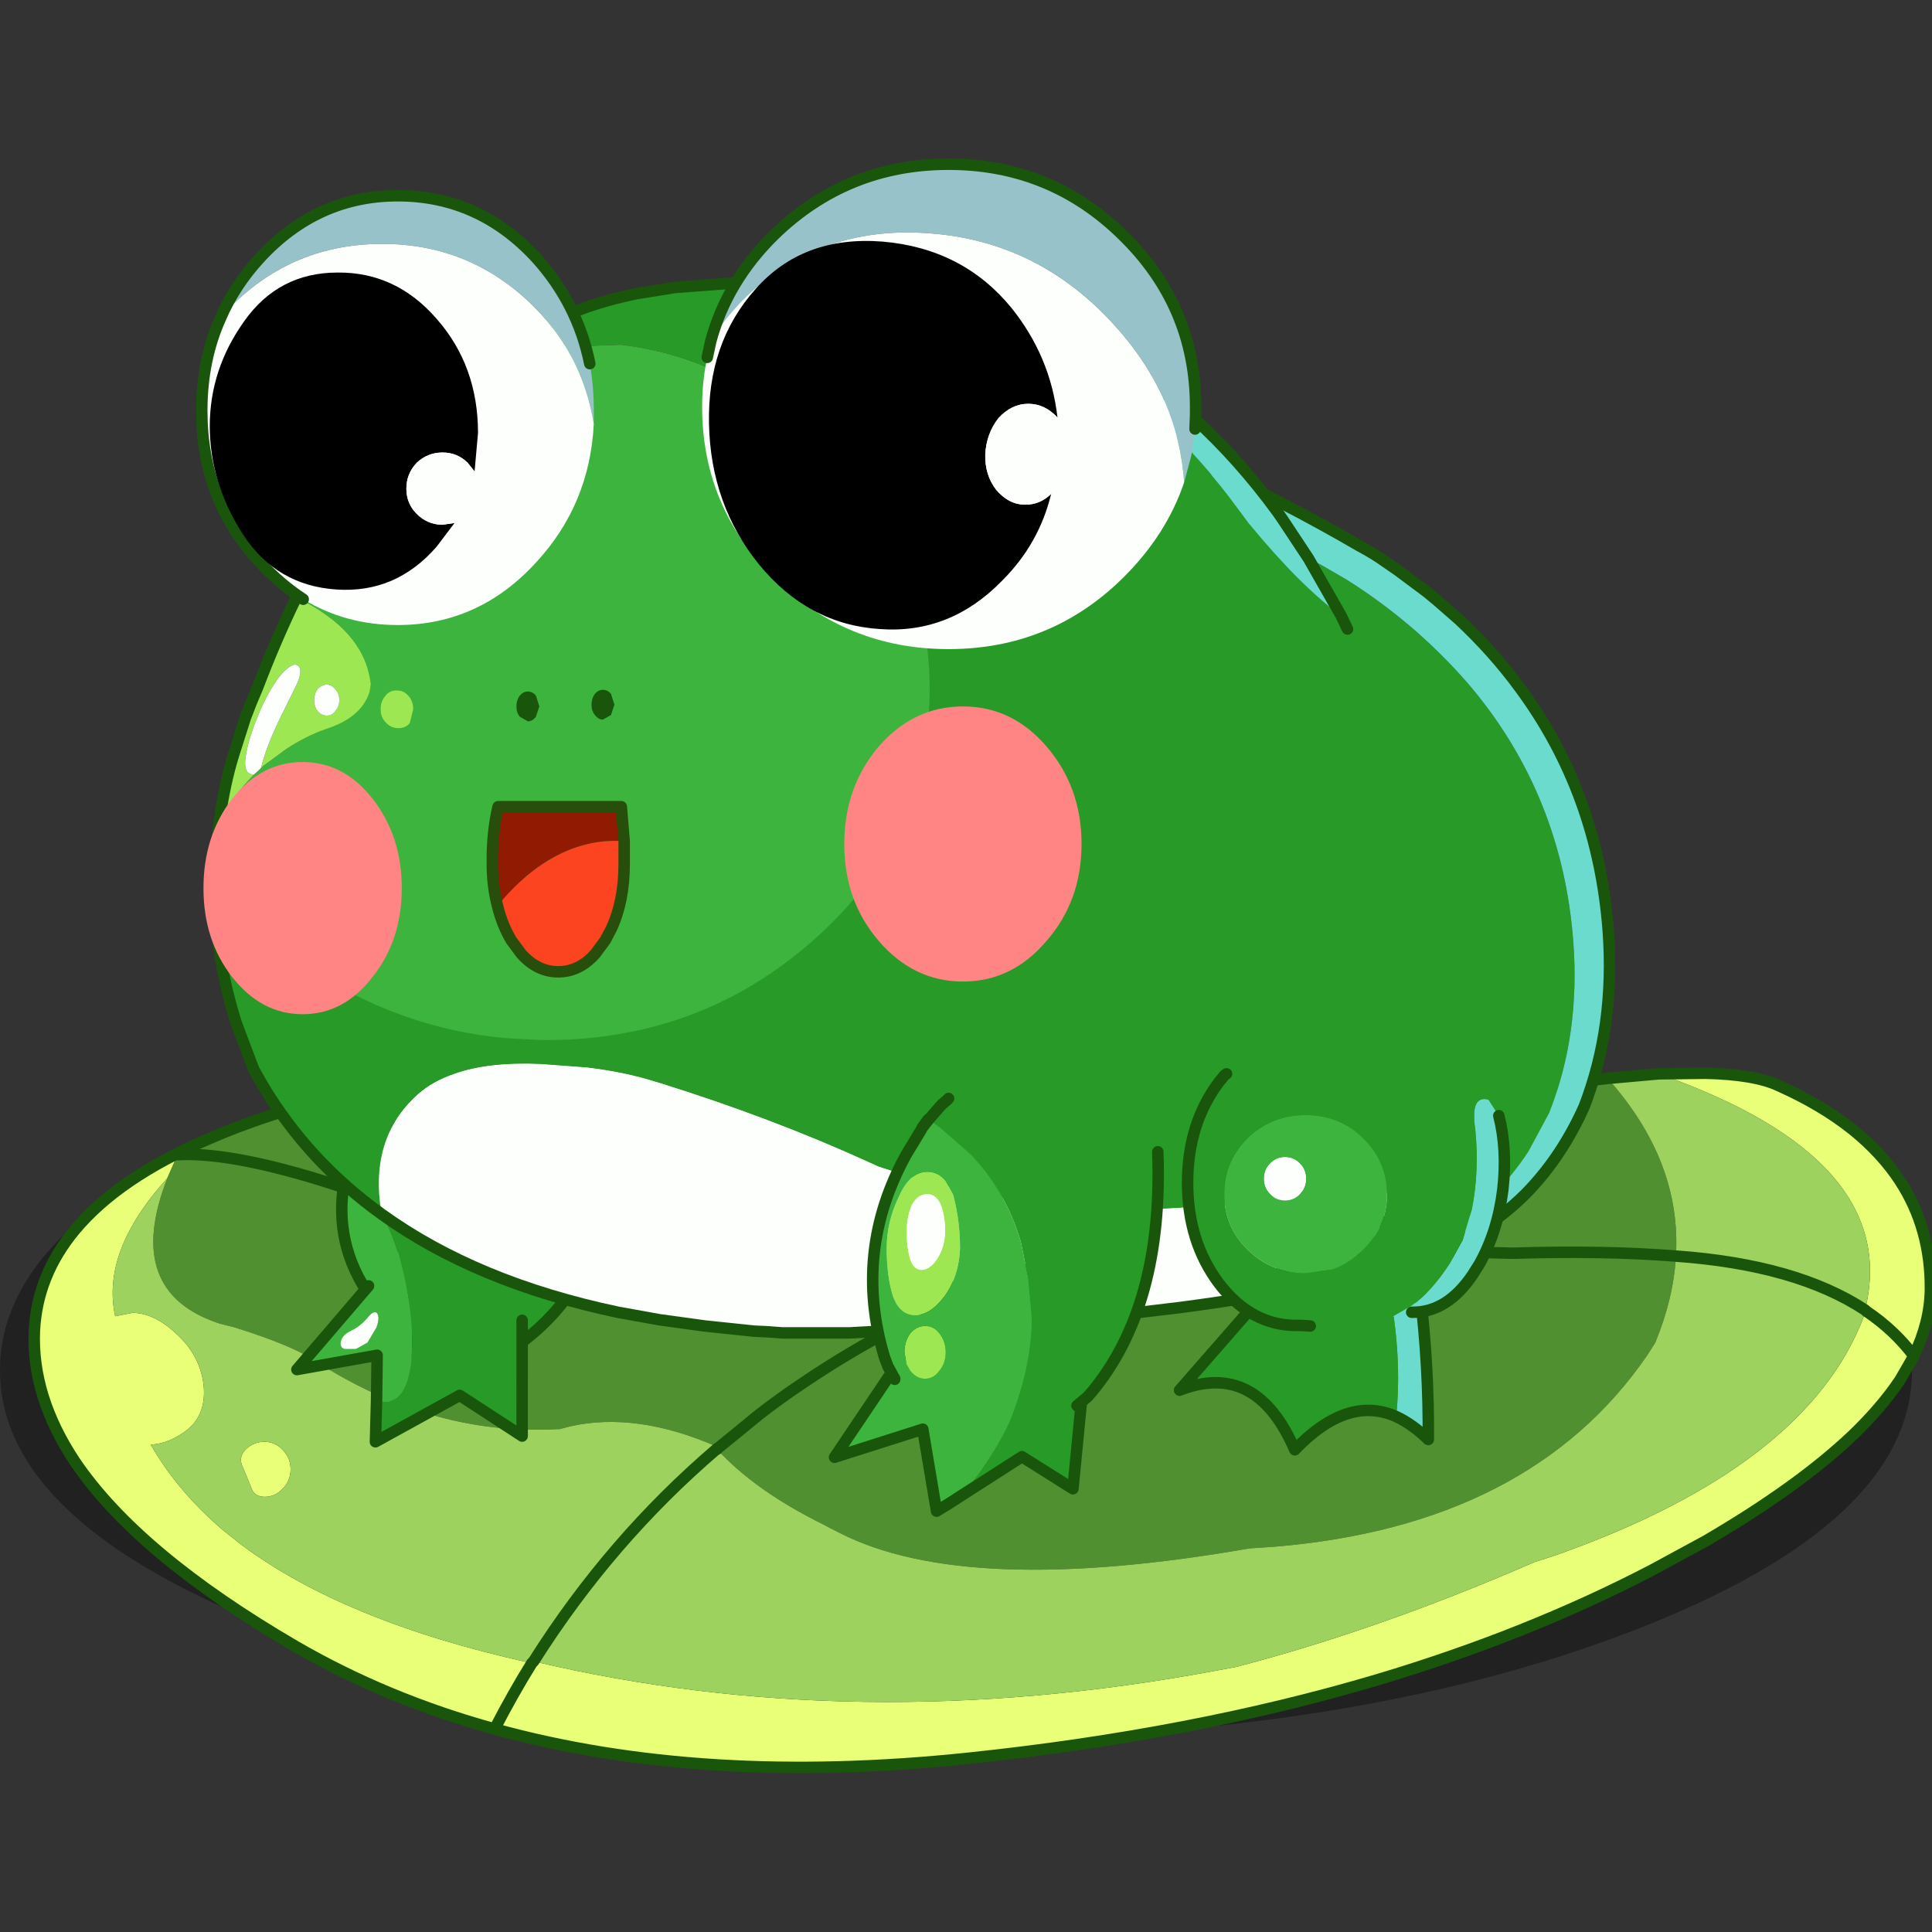 <svg xmlns:ffdec="https://www.free-decompiler.com/flash" xmlns:xlink="http://www.w3.org/1999/xlink" ffdec:objectType="frame" height="90" width="90" xmlns="http://www.w3.org/2000/svg"><rect width="100%" height="100%" fill="#333333" stroke="none"/><use ffdec:characterId="18" height="90" width="90.25" xlink:href="#a"/><defs><g id="a"><use ffdec:characterId="15" height="140.85" transform="matrix(.534 0 0 .534 0 7.383)" width="168.9" xlink:href="#b"/><use ffdec:characterId="17" height="26.05" transform="scale(2.609 3.455)" width="34.5" xlink:href="#c"/></g><g id="b" transform="translate(0 .5)"><use ffdec:characterId="2" height="67.3" transform="translate(0 73.05)" width="168.9" xlink:href="#d"/><use ffdec:characterId="4" height="35.2" transform="translate(25.4 76.75)" width="28.05" xlink:href="#e"/><use ffdec:characterId="6" height="82.65" transform="translate(25.25 19.05)" width="115.65" xlink:href="#f"/><use ffdec:characterId="10" height="102.95" transform="translate(17.1 -.5)" width="104" xlink:href="#g"/><use ffdec:characterId="12" height="42.2" transform="translate(72.3 75.8)" width="29.25" xlink:href="#h"/><use ffdec:characterId="14" height="41.4" transform="translate(102.4 71.25)" width="29.35" xlink:href="#i"/></g><g id="j"><path d="M83.4 0q34.6 0 59 9.45 24.4 9.4 24.4 22.7 0 13.35-24.4 22.75t-59 9.4q-34.6 0-59-9.4T0 32.15q0-13.3 24.4-22.7Q48.8 0 83.4 0" fill-opacity=".349" fill-rule="evenodd"/><path d="m144.7 6.3 4.1-.05q4.3.1 6.4 1.1 3.7 1.65 6.4 3.8 2.55 2.05 4.15 4.5 2.7 4.15 2.65 9.5-.05 2.85-1.45 5.75l-.1.2-1.1 1.9q-1.6 2.4-4.15 4.85-4.75 4.5-12.8 9.2l-4.7 2.55q-10.85 5.65-23.9 9.55-16.15 4.8-35.65 6.85-23.3 2.45-41.4-2.55-9.45-2.6-17.45-7.25-13.7-8-19.15-16.05Q2.75 34.45 3 28.7q.25-4.85 3.55-8.8 3.8-4.55 11.6-7.9-.9.75-2.65 1.35l-.9 2.05q-5.8 6.4-4.55 12.05l1.5-.3q1.9 0 3.85 1.85 2 1.8 2.35 4.35.3 2.55-1.35 3.95-1.55 1.25-3.25 1.35 2.35 4.1 6.35 7.5l1.45 1.15q8.95 6.75 25.15 10.35l.3.05.15-.15q28.1 6.65 59.35.85l1.9-.35q12.5-3.25 26.05-9.15l1.85-.6q21.95-7.75 26.9-20.85l.2-.45-.1-.1q3.25-13.15-18-20.6m22.25 24.6q-1.7-2.25-4.15-3.9 2.45 1.65 4.15 3.9M43.15 63.45q1.6-3.1 3.25-5.75-1.65 2.65-3.25 5.75M25.35 40.8q0 1-.7 1.7-.65.7-1.55.7-.95 0-1.2-.85l-.7-1.7q-.45-.85.2-1.55.7-.7 1.65-.7t1.6.7q.7.7.7 1.7" fill="#e9ff78" fill-rule="evenodd"/><path d="M18.15 12q4.9-2.15 11.45-3.8l1.65-.4 8.65-1.15 9.3-.8q8.45-.55 17.75-.5l12.9.4 8.6.5 1.25.05 13.75.9q23.1 1.2 33.8-.15l3-.35q6.45 7.25 5.95 15.5-.2 3.65-1.8 7.55l-.7 1.1q-10.2 14.85-32.5 16.7l-2.2.15Q84.3 52 73.25 46.35l-.8-.4-.55-.3q-6-2.95-9.35-6.6l.15-.15 3.55-2.9q1.8-1.4 3.75-2.7 4.05-2.75 8.5-5.05l.3-.15 4.05-2 1.25-.4 4.35-1.1q15.45-3.45 43.55-2.65 7.9-.25 14.2.25-6.3-.5-14.2-.25-28.1-.8-43.55 2.65l-4.35 1.1-1.25.4-4.05 2-.3.15q-4.45 2.3-8.5 5.05-1.95 1.3-3.75 2.7l-3.55 2.9-.1-.05q-7.05-3.1-12.85-1.8l-.95.25h-.25q-11.2.6-21.65-6.35l-.7-.35q-2.1-1.05-5.8-2.2l-1.2-.3q-8.5-2.75-4.6-12.7l.9-2.05q1.75-.6 2.65-1.35m61.7-6.25Q76.6 17.25 78.8 28.1q-2.2-10.85 1.05-22.35m-1.35 22.5-11.55-.55Q56.7 26.5 46.5 22.8q-22.15-9.9-31-9.45 8.85-.45 31 9.45 10.2 3.7 20.45 4.9l11.55.55" fill="#519031" fill-rule="evenodd"/><path d="m140.25 6.7 4.45-.4q21.25 7.45 18 20.6-6-3.95-16.5-4.7 10.5.75 16.5 4.7l-.1.55q-4.95 13.1-26.9 20.85l-1.85.6q-13.55 5.9-26.05 9.15l-1.9.35q-31.25 5.8-59.35-.85 6.7-10.6 16-18.55-9.3 7.95-16 18.55l-.45.1q-16.2-3.6-25.15-10.35l-1.45-1.15q-4-3.4-6.35-7.5 1.7-.1 3.25-1.35 1.65-1.4 1.35-3.95Q17.4 30.8 15.4 29q-1.95-1.85-3.85-1.85l-1.5.3Q8.8 21.8 14.6 15.4q-3.9 9.95 4.6 12.7l1.2.3q3.7 1.15 5.8 2.2l.7.35q10.45 6.95 21.65 6.35h.25l.95-.25q5.8-1.3 12.85 1.8l-.05.15v.05q3.35 3.65 9.35 6.6l.55.3.8.4Q84.3 52 109 47.7l2.2-.15q22.3-1.85 32.5-16.7l.7-1.1q1.6-3.9 1.8-7.55.5-8.25-5.95-15.5M25.35 40.8q0-1-.7-1.7-.65-.7-1.6-.7-.95 0-1.65.7-.65.7-.2 1.55l.7 1.7q.25.85 1.2.85.9 0 1.55-.7.7-.7.7-1.7" fill="#9cd25d" fill-rule="evenodd"/><path d="m144.7 6.3 4.1-.05q4.3.1 6.4 1.1 3.7 1.65 6.4 3.8 2.55 2.05 4.15 4.5 2.7 4.15 2.65 9.5-.05 2.85-1.45 5.75l-.1.2-1.1 1.9q-1.6 2.4-4.15 4.85-4.75 4.5-12.8 9.2l-4.7 2.55q-10.85 5.65-23.9 9.55-16.15 4.8-35.65 6.85-23.3 2.45-41.4-2.55-9.45-2.6-17.45-7.25-13.7-8-19.15-16.05Q2.75 34.45 3 28.7q.25-4.85 3.55-8.8 3.8-4.55 11.6-7.9 4.9-2.15 11.45-3.8l1.65-.4 8.65-1.15 9.3-.8q8.45-.55 17.75-.5l12.9.4 8.6.5 1.25.05 13.75.9q23.1 1.2 33.8-.15l3-.35 4.45-.4m18 20.6.1.1q2.45 1.65 4.15 3.9m-4.25-4q-6-3.95-16.5-4.7-6.3-.5-14.2-.25-28.1-.8-43.55 2.65l-4.35 1.1-1.25.4-4.05 2-.3.15q-4.45 2.3-8.5 5.05-1.95 1.3-3.75 2.7l-3.55 2.9-.15.1q-9.3 7.95-16 18.55l-.15.15q-1.65 2.65-3.25 5.75m19.4-24.4V39M15.5 13.35q8.85-.45 31 9.45 10.2 3.7 20.45 4.9l11.55.55m.3-.15q-2.2-10.85 1.05-22.35" fill="none" stroke="#19560c" stroke-linecap="round" stroke-linejoin="round"/></g><g id="k"><path d="M4.45 10.05q5.15 5.5 5.7 15.45-2.3-1.45-4.1-4.5l-.4-.65q-2.7-4.7-1.2-10.3" fill="#3db43d" fill-rule="evenodd" transform="translate(.5 .5)"/><path d="m4.45 10.05.05-.15.05-.3.5-1.45 1.1-1.95q1.45-2.1 4.1-3.85l2.2-1.4-2.2 1.4Q7.6 4.1 6.15 6.2l-1.1 1.95q.35-.95.85-1.95l.2-.35.15-.35q2-2.1 4-3.35l2.2-1.2Q15.2-.25 18 .05l1.55.3Q25.7 1.5 26.8 7l.25 2.5-.05 1.4-.2 2.35q-1 7.45-6.9 12.05l-.25.1q-5.45 2.6-9.5.1-.55-9.95-5.7-15.45" fill="#289a28" fill-rule="evenodd" transform="translate(.5 .5)"/><path d="m5.05 8.15-.5 1.45-.05.3-.05.15q-1.5 5.6 1.2 10.3l.4.65q1.8 3.05 4.1 4.5 4.05 2.5 9.5-.1l.25-.1q5.9-4.6 6.9-12.05l.2-2.35.05-1.4L26.8 7Q25.7 1.5 19.55.35L18 .05q-2.8-.3-5.55.9l-2.2 1.4Q7.6 4.1 6.15 6.2l-1.1 1.95z" fill="none" stroke="#19560c" stroke-linecap="round" stroke-linejoin="round" transform="translate(.5 .5)"/><path d="M6.25 20.6q-.2-.35.45-1.15.6-.8 2.15-1.8 1.45 5.3 1.15 9.15v.35q-.5 4.25-3.05 3.4l.05-3.9-7 1.25 6.25-7.3m-.1 4.95.8-1.35q.3-.9.05-1.2-.25-.35-.85.4-.65.75-1.4 1.1-.75.35-.9.9-.15.55.3.7h1l1-.55" fill="#3db43d" fill-rule="evenodd" transform="translate(.5 .5)"/><path d="m6.15 25.55-1 .55h-1q-.45-.15-.3-.7.15-.55.9-.9t1.4-1.1q.6-.75.85-.4.25.3-.05 1.2l-.8 1.35" fill="#fcfffb" fill-rule="evenodd" transform="translate(.5 .5)"/><path d="M6.95 30.55q2.55.85 3.05-3.4v-.35q.3-3.85-1.15-9.15l6.05-.2q2.45.7 3.4 1.85.85 1.1 1.15 2.8l.2 1.5v10.1l-5.45-3.55-7.35 4.05.1-3.65" fill="#289a28" fill-rule="evenodd" transform="translate(.5 .5)"/><path d="M6.25 20.6 0 27.9l7-1.25-.05 3.9-.1 3.65 7.35-4.05 5.45 3.55V23.6" fill="none" stroke="#19560c" stroke-linecap="round" stroke-linejoin="round" transform="translate(.5 .5)"/></g><g id="l"><path d="m65.05 1.55 23.3 13.2.05.1.3.15.8.4 2.15 1.25q3.15 1.95 6.25 4.65l.55.5q2.3 2.1 4.2 4.35 7.9 9.5 8.85 22.15.6 8.05-2.1 14.9l-1.8 3.35q-2.75 4.2-6.9 6.9.55-2.35-4-3.2-5.55-.35-11.65.3l-.45.05-4.6.65-.5.05q-13.95 1.4-28.6-3.4l-1.1-.5q-8.25-3.75-18-6.8l-.35-.1q-2.65-.85-6-1.25l-4-.3q-4.6-.2-7.55.85-1.9.65-3.15 1.75-1.4 1.25-2.25 2.8Q0 54.2 0 41.1q0-17.25 14.6-29.45T51.65.05q7.15.2 13.4 1.5" fill="#289a28" fill-rule="evenodd" transform="translate(.5 .5)"/><path d="M100.7 73.45q4.15-2.7 6.9-6.9l1.8-3.35q2.7-6.85 2.1-14.9-.95-12.65-8.85-22.15-1.9-2.25-4.2-4.35l-.55-.5q-3.1-2.7-6.25-4.65L89.5 15.4l-.8-.4-.3-.15-.05-.1-23.3-13.2 3.4.85.4.1q7.1 2.95 13.35 5.95l2.45 1.25q2 .95 3.85 2l1.65.7 2.7 1.35q.85.45 1.7 1l1.6 1.1 2.55 1.9.85.7 1.95 1.7q3.05 2.85 5.35 6 6.8 9.2 7.7 21.2.6 8.3-2.1 15.3-1.9 4.25-4.85 7.35-2.8 2.9-6.55 4.7l-.45.2-.95.35 1.05-1.8" fill="#6adbcd" fill-rule="evenodd" transform="translate(.5 .5)"/><path d="M8.5 64.35q.85-1.55 2.25-2.8 1.25-1.1 3.15-1.75 2.95-1.05 7.55-.85l4 .3q3.35.4 6 1.25l.35.1q9.75 3.05 18 6.8l1.1.5q14.65 4.8 28.6 3.4l.5-.05 4.6-.65.45-.05q6.1-.65 11.65-.3 4.55.85 4 3.2l-1.05 1.8q-8.35 3.1-22.55 4.95l-4.2.5-1.65.2h-.2l-3.1.3-1 .1h-.25l-.25.05h-.25l-.8.05-.45.05-.3.05H64l-.2.05h-.4l-.6.05.35-.05-.3.05.05-.05-1 .05h-1.25l-.95.05-2.85-.05q-8.3-.2-16.25-1.9-13.15-2.8-25.35-9.7-3.5-2.55-6.8-5.6l.05-.05m55.3 17.2h-.9.9m-.8-.05h.05l.35-.1.1-.05h-.1l-.4.15" fill="#fcfffb" fill-rule="evenodd" transform="translate(.5 .5)"/><path d="M65.05 1.55Q58.8.25 51.65.05 29.2-.55 14.6 11.65 0 23.85 0 41.1q0 13.1 8.5 23.25m91.15 10.9.95-.35.45-.2q3.75-1.8 6.55-4.7 2.95-3.1 4.85-7.35 2.7-7 2.1-15.3-.9-12-7.7-21.2-2.3-3.15-5.35-6l-1.95-1.7-.85-.7-2.55-1.9-1.6-1.1q-.85-.55-1.7-1-6.6-3.85-14.1-7.3-2.65-1.4-5.55-2.5L68.85 2.5l-.4-.1-3.4-.85m-5.35 80.1-2.85-.05q-8.3-.2-16.25-1.9-13.15-2.8-25.35-9.7-3.5-2.55-6.8-5.6m56.2 17.1 6.4-.6h.2l1.65-.2 4.2-.5q14.2-1.85 22.55-4.95m-39.95 6.4.95-.05h1.25m1-.05h.9l.4-.05h.45m-1.75.05-3.2.1" fill="none" stroke="#19560c" stroke-linecap="round" stroke-linejoin="round" transform="translate(.5 .5)"/></g><g id="m"><path d="M1.15 63.75 3 65.45q2.7 2.35 5.5 4.2 8.75 5.85 18.25 6.6l2.85.15q13.25.15 23.05-8.1Q63.5 59.2 63.5 45.7q-.05-13.35-11.05-22.75-7.25-6.2-15.9-7.2L27 16.1l-1.2.25q2.85-1.85 5.9-3.15 2.35-1 4.85-1.6l1.3-.3 3.45-.55 9.2-.7h.45l3.3-.05h.55l.3.15q11.45.95 20.6 6.35 7.75 4.55 13.8 12.35l1.2 1.6.7.95q4.4 5.35 8 8l.55 1.15q3.55 7.7 3.55 17.15 0 18.75-14.15 32l-1.2 1.1-.5.05q-13.95 1.4-28.6-3.4l-1.1-.5q-8.25-3.75-18-6.8l-.35-.1q-2.65-.85-6-1.25l-4-.3q-4.6-.2-7.55.85-1.9.65-3.15 1.75-1.75 1.55-2.6 3.5-1.15 2.65-.75 6l.15 1Q9.3 87 5.35 80.4l-.6-1.05-.15-.25-.15-.35L3 74.9q-1.75-5.55-1.85-11.15" fill="#289a28" fill-rule="evenodd" transform="translate(.5 .5)"/><path d="m25.8 16.35 1.2-.25 9.55-.35q8.65 1 15.9 7.2 11 9.4 11.05 22.75 0 13.5-10.85 22.6-9.8 8.25-23.05 8.1l-2.85-.15q-9.5-.75-18.25-6.6-2.8-1.85-5.5-4.2l-1.85-1.7q-.05-1.65.05-3.25l.25-2.65.05-.15.05-.5q1.15-2.05 3-3.95l.6-.55.2-.2L7.4 51q1.6-1.05 3.35-1.7 3.2-1 3.9-3.3l.1-.65-.1-.6q-.6-3.15-3.75-5.4-1.15-.85-2.65-1.55 1.25-2.55 2.6-4.85 2-3.45 4.25-6.4 3.5-4.6 7.55-7.9l3.15-2.3M18.05 46.4q-.4-.5-1.05-.5t-1 .5q-.4.45-.4 1.15t.45 1.15q.45.5 1.1.5.65 0 1-.45l.3-1.2q0-.7-.4-1.15" fill="#3db43d" fill-rule="evenodd" transform="translate(.5 .5)"/><path d="M99.4 39.4q-3.6-2.65-8-8l-.7-.95-1.2-1.6q-6.05-7.8-13.8-12.35-9.15-5.4-20.6-6.35V10l2.35.1.55.05h.3Q80.45 12 93.85 30.35l.45.65 2.25 3.4 2.85 5" fill="#6adbcd" fill-rule="evenodd" transform="translate(.5 .5)"/><path d="M8.25 37.8q1.5.7 2.65 1.55 3.15 2.25 3.75 5.4l.1.6-.1.65q-.7 2.3-3.9 3.3Q9 49.95 7.4 51l-2.05 1.5-.2.2.15-.5q.35-1.35 1.35-3.5l1.65-3.35q.55-1.25.1-1.6-.45-.4-1.55.85-1.05 1.35-1.9 3.4-.85 2.05-1.1 3.55-.25 1.4.4 1.65l.3.05q-1.85 1.9-3 3.95.45-3.15 1.2-5.6l1.05-3.3.5-1.3.55-1.3q1.6-4.2 3.4-7.9m9.8 8.6q.4.45.4 1.15l-.3 1.2q-.35.45-1 .45t-1.1-.5q-.45-.45-.45-1.15t.4-1.15q.35-.5 1-.5t1.05.5m-6.05.35q0-.55-.35-.95-.3-.4-.75-.4t-.8.4q-.3.4-.3.95 0 .55.3.95.35.4.8.4.45 0 .75-.4.35-.4.35-.95" fill="#9de852" fill-rule="evenodd" transform="translate(.5 .5)"/><path d="m15.7 91.6-.15-1q-.4-3.35.75-6 .85-1.95 2.6-3.5 1.25-1.1 3.15-1.75Q25 78.3 29.6 78.5l4 .3q3.35.4 6 1.25l.35.1q9.75 3.05 18 6.8l1.1.5q14.65 4.8 28.6 3.4l.5-.05q-7.05 6.25-14.7 9.2l-1.7.6-1.05.35-.65.15-.7.05-1.5.15-.55.05-.35.05-.75.05h-.5l-9.2.5h-.75l-2.3.1-.95-.05h-.25l-1-.05h-.6l-1.35-.1-1.1-.05-4.3-.45-4-.55-3.6-.65q-12.35-2.6-20.6-8.55M5.15 52.7l-.6.55-.3-.05q-.65-.25-.4-1.65.25-1.5 1.1-3.55.85-2.05 1.9-3.4 1.1-1.25 1.55-.85.45.35-.1 1.6L6.65 48.7q-1 2.15-1.35 3.5l-.15.5M12 46.75q0 .55-.35.95-.3.4-.75.4t-.8-.4q-.3-.4-.3-.95 0-.55.3-.95.35-.4.8-.4.45 0 .75.4.35.4.35.95m54.05 54.7.15-.05-.15.05m-10.3.5h-4.5 4.5" fill="#fcfffb" fill-rule="evenodd" transform="translate(.5 .5)"/><path d="M1.15 63.75q.1 5.6 1.85 11.15l1.45 3.85.15.35.15.25.6 1.05Q9.3 87 15.7 91.6q8.25 5.95 20.6 8.55l3.6.65 4 .55 4.3.45 1.1.05 1.35.1h5.85l9.2-.5h.35l.15-.05m33.75-60.85-.55-1.15-2.85-5L94.3 31l-.45-.65Q80.45 12 58.3 10.15H58l-.55-.05-2.35-.1m-.3 0h-.55l-3.3.05h-.45l-9.2.7-3.45.55-1.3.3q-2.5.6-4.85 1.6-3.05 1.3-5.9 3.15l-3.15 2.3q-4.05 3.3-7.55 7.9-2.25 2.95-4.25 6.4-1.35 2.3-2.6 4.85-1.8 3.7-3.4 7.9L4.3 47l-.5 1.3-1.05 3.3q-.75 2.45-1.2 5.6l-.05.5-.05.15-.25 2.65q-.1 1.6-.05 3.25m65.05 37.7.75-.05.35-.05m-.35.05 6.4-.4" fill="none" stroke="#19560c" stroke-linecap="round" stroke-linejoin="round" transform="translate(.5 .5)"/><path d="M59.05 50.8q3.05-3.5 7.35-3.5t7.3 3.5q3.05 3.55 3.05 8.5t-3.05 8.45q-3 3.55-7.3 3.55t-7.35-3.55q-3-3.5-3-8.45 0-4.95 3-8.5M14.9 55.35q2.55 3.25 2.55 7.8T14.9 70.9q-2.5 3.25-6.1 3.25-3.6 0-6.15-3.25-2.5-3.2-2.5-7.75t2.5-7.8q2.55-3.2 6.15-3.2 3.6 0 6.1 3.2" fill="#ff8484" fill-rule="evenodd" transform="translate(.5 .5)"/><path d="M25.8 64.7q2.5-3.05 5.3-4.45 2.75-1.4 5.75-1.2v2q0 3.2-1.1 5.6l-.55 1.05-.85 1.15q-1.4 1.6-3.25 1.6t-3.25-1.6L27 67.7q-.8-1.35-1.2-3" fill="#fc4420" fill-rule="evenodd" transform="translate(.5 .5)"/><path d="M36.85 59.05q-3-.2-5.75 1.2-2.8 1.4-5.3 4.45-.45-1.7-.45-3.65v-.8q.05-2.3.5-4.2H36.6l.25 3" fill="#911a03" fill-rule="evenodd" transform="translate(.5 .5)"/><path d="m36.85 59.05-.25-3H25.85q-.45 1.9-.5 4.2v.8q0 1.95.45 3.65.4 1.65 1.2 3l.85 1.15q1.4 1.6 3.25 1.6t3.25-1.6l.85-1.15.55-1.05q1.1-2.4 1.1-5.6v-2z" fill="none" stroke="#284e0b" stroke-linecap="round" stroke-linejoin="round" transform="translate(.5 .5)"/><path d="M44.4 15.45q1.4-5.2 5.5-9.25Q56.25 0 65.15 0t15.2 6.2q6.3 6.15 6.35 14.85v.8l-.05 1.25-.3 2.2-.1.4-.55 2.05q-.25-3.65-1.65-6.95-1.65-3.8-4.75-7.1-6.45-6.9-15.55-7.65Q54.6 5.25 48.1 11q-2.25 2-3.7 4.45" fill="#98c2c9" fill-rule="evenodd" transform="translate(.5 .5)"/><path d="M85.7 27.75q-1.55 4.6-5.35 8.35-6.3 6.2-15.2 6.2-8.9 0-15.25-6.2-6.25-6.2-6.25-14.95 0-2.25.45-4.3l.3-1.4Q45.85 13 48.1 11q6.5-5.75 15.65-4.95 9.1.75 15.55 7.65 3.1 3.3 4.75 7.1 1.4 3.3 1.65 6.95" fill="#fcfffb" fill-rule="evenodd" transform="translate(.5 .5)"/><path d="M44.4 15.45q1.4-5.2 5.5-9.25Q56.25 0 65.15 0t15.2 6.2q6.3 6.15 6.35 14.85v.8l-.05 1.25M44.1 16.85l.3-1.4" fill="none" stroke="#19560c" stroke-linecap="round" stroke-linejoin="round" transform="translate(.5 .5)"/><path d="M74.1 28.75q-1.05 4.35-4.25 7.55-4.55 4.7-10.7 4.25-6.25-.4-10.55-5.65-4.2-5.2-4.35-12.25-.15-7.05 4.05-11.75 4.15-4.7 11.1-4.15 7 .6 11.25 5.8 3.4 4.25 4 9.55-1.1-1.2-2.55-1.2-1.45 0-2.6 1.25-1.05 1.35-1.15 3.15-.05 1.8.95 3.1 1.1 1.3 2.55 1.3 1.3 0 2.25-.95" fill-rule="evenodd" transform="translate(.5 .5)"/><path d="m74.65 22.1.05 2.65q-.1 2.05-.6 4-.95.95-2.25.95-1.45 0-2.55-1.3-1-1.3-.95-3.1.1-1.8 1.15-3.15 1.15-1.25 2.6-1.25 1.45 0 2.55 1.2" fill="#fcfffb" fill-rule="evenodd" transform="translate(.5 .5)"/><path d="M35 48.45q-.4 0-.7-.4-.3-.35-.3-.9t.3-.95q.3-.35.7-.35.4 0 .7.35l.3.95-.3.9-.7.4m-7.25-.25q-.3-.35-.3-.9t.3-.95q.3-.35.7-.35.4 0 .7.35l.3.95-.3.9q-.3.4-.7.4l-.7-.4" fill="#19560c" fill-rule="evenodd" transform="translate(.5 .5)"/><path d="M1.65 13.4q1.2-2.8 3.4-5.2 5-5.45 12.05-5.45 7.1 0 12.1 5.45 3.6 4 4.65 9.2.35 1.95.35 4.1v1.15q-.4-2.4-1.3-4.5-1.35-3.15-3.95-5.75-5.5-5.45-13.2-5.45-7.75 0-13.2 5.45l-.9 1" fill="#98c2c9" fill-rule="evenodd" transform="translate(.5 .5)"/><path d="M34.2 22.65q-.35 7-5 12.05-5 5.5-12.1 5.5-4.55 0-8.25-2.25-2-1.3-3.8-3.25Q0 29.25 0 21.5q0-4.45 1.65-8.1l.9-1Q8 6.95 15.75 6.95q7.7 0 13.2 5.45 2.6 2.6 3.95 5.75.9 2.1 1.3 4.5" fill="#fcfffb" fill-rule="evenodd" transform="translate(.5 .5)"/><path d="M8.85 37.95q-2-1.3-3.8-3.25Q0 29.25 0 21.5q0-4.45 1.65-8.1 1.2-2.8 3.4-5.2 5-5.45 12.05-5.45 7.1 0 12.1 5.45 3.6 4 4.65 9.2" fill="none" stroke="#19560c" stroke-linecap="round" stroke-linejoin="round" transform="translate(.5 .5)"/><path d="m22.05 31.3-1.55 2.05q-3.55 4.1-8.75 3.75-5.25-.35-8.15-4.8Q.7 27.8.7 22.85q0-4.95 3-9.15 3-4.25 8.15-4.25 5.1-.05 8.65 4.05 3.6 4.1 3.6 9.95l-.3 3.35-.6-.75q-.9-.9-2.2-.9-1.3 0-2.25.9-.9.95-.9 2.25t.9 2.2q.95.95 2.25.95l1.05-.15" fill-rule="evenodd" transform="translate(.5 .5)"/><path d="m22.05 31.3-1.05.15q-1.3 0-2.25-.95-.9-.9-.9-2.2 0-1.3.9-2.25.95-.9 2.25-.9t2.2.9l.6.75q-.5 2.4-1.75 4.5" fill="#fcfffb" fill-rule="evenodd" transform="translate(.5 .5)"/></g><g id="n"><path d="m17.45 20.75.7.2.5.1 1.3.35q.6.2 1.5 1.9.75 1.5.6 3.75-.25-5-3.9-6l-.7-.3.7.3q3.65 1 3.9 6l-.05.65-.05.1-.05.8-.25 2.4-.85 8.75-4.45-2.8-5.3 3.4.05-.05q7.85-9.3 5.8-19.7l.55.15" fill="#289a28" fill-rule="evenodd" transform="translate(.5)"/><path d="M11.05 40.35q-1.05.7-2.15 1.35l-1.2-7.15L0 37l5.75-8.55q-.05-.3 2.35-4 2.4-3.75 8.8-3.85 2.05 10.4-5.8 19.7l-.05.05" fill="#3db43d" fill-rule="evenodd" transform="translate(.5)"/><path d="m17.45 20.75.7.3q3.65 1 3.9 6l-.05.65-.05.1-.05.8-.25 2.4-.85 8.75-4.45-2.8-5.3 3.4q-1.05.7-2.15 1.35l-1.2-7.15L0 37l5.75-8.55q-.05-.3 2.35-4 2.4-3.75 8.8-3.85l.55.15z" fill="none" stroke="#19560c" stroke-linecap="round" stroke-linejoin="round" transform="translate(.5)"/><path d="m9.95 5.7-.05-.05q.7-1.6 2.15-2.95Q14.9 0 18.9 0q3.5 0 6.1 2.15l.65.55q2.7 2.7 2.6 6.5l-.05 1v.15q.5 13.4-5.75 20.95l-.4.45-.9.75q.55-.55.2-.35l-.35.2q-2.85 1.4-5.8 1.7 1.95-4.75 2-9.15l-.35-3.75-.6-2.95q-1.3-4.4-4.35-7.6L9.15 8.2l-.95-.65h-.05l.3-.45.8-.75.1-.1.1-.1.35-.3.15-.15m-.7.65L8.2 7.55l1.05-1.2" fill="#289a28" fill-rule="evenodd" transform="translate(.5)"/><path d="m10.35 14.1.05.2q.55 2.15.55 4.5-.1 2.4-1.35 4.15-1.25 1.65-2.55 1.65-1.35 0-1.95-1.65-.55-1.75-.55-4.15 0-2.35 1.05-4.5.95-2.2 2.5-2.2.95 0 1.6.8l.65 1.2m-.7 3.25q0-1.35-.35-2.3-.4-1-1.2-1-.85 0-1.35.95-.45 1-.45 2.35t.3 2.35q.3.95 1 .95t1.35-.95q.65-1 .7-2.35m-.5 12.1q-.5.7-1.25.7t-1.3-.7L6.35 29l-.05-.05-.2-1.1q0-.95.5-1.65.55-.65 1.3-.65t1.25.65q.55.7.55 1.65t-.55 1.6" fill="#9de852" fill-rule="evenodd" transform="translate(.5)"/><path d="M9.65 17.35q-.05 1.35-.7 2.35-.65.95-1.35.95-.7 0-1-.95-.3-1-.3-2.35T6.75 15q.5-.95 1.35-.95.8 0 1.2 1 .35.95.35 2.3" fill="#fcfffb" fill-rule="evenodd" transform="translate(.5)"/><path d="M15.2 34.05q-1.75.2-3.55 0l-1.1-.15q-3-.65-4.7-2.8l-.6-.9v-.05l-.6-1.1-.3-.8q-2.75-9.2 1.9-17.65l1.3-2.15.1-.2.5-.7h.05l-.55.7.55-.7.95.65 2.75 2.4q3.05 3.2 4.35 7.6l.6 2.95.35 3.75q-.05 4.4-2 9.15M10.35 14.1l-.65-1.2q-.65-.8-1.6-.8-1.55 0-2.5 2.2-1.05 2.15-1.05 4.5 0 2.4.55 4.15.6 1.65 1.95 1.65 1.3 0 2.55-1.65 1.25-1.75 1.35-4.15 0-2.35-.55-4.5l-.05-.2m-1.2 15.35q.55-.65.55-1.6 0-.95-.55-1.65-.5-.65-1.25-.65t-1.3.65q-.5.7-.5 1.65l.2 1.1.05.05.25.45q.55.7 1.3.7t1.25-.7" fill="#3db43d" fill-rule="evenodd" transform="translate(.5)"/><path d="M28.2 10.35q.5 13.4-5.75 20.95l-.4.45-.9.75m-15.9-2.3v-.05l-.6-1.1-.3-.8q-2.75-9.2 1.9-17.65l1.3-2.15.1-.2.5-.7m1.1-1.2.1-.1.1-.1.35-.3.15-.15m-2.3 2.55.55-.7 1.05-1.2" fill="none" stroke="#19560c" stroke-linecap="round" stroke-linejoin="round" transform="translate(.5)"/></g><g id="o"><path d="m20.8 26.25.05.1.1.8-.15-.9.15.9.05.25q.75 6.3.7 12.6-1.4-1.35-2.8-2 .65-6.6-1.25-13.75l-.1-.4.05.05h.1l.7.2-.8-.25q-.35-1.5-1.45-3 3.55-.35 4.65 5.4" fill="#6adbcd" fill-rule="evenodd" transform="translate(.5)"/><path d="M16.05 20.85h.1q1.1 1.5 1.45 3l.8.25-.7-.2h-.1l-.05-.05.1.4Q19.55 31.4 18.9 38q-4.25-1.9-8.85 2.9Q6.7 33.1 0 35.7L7.6 27l.15-.2q3.7-5 7.9-5.9l.4-.05" fill="#289a28" fill-rule="evenodd" transform="translate(.5)"/><path d="m20.8 26.25.15.9-.1-.8M18.9 38q1.4.65 2.8 2 .05-6.3-.7-12.6l-.05-.25m-4.9-6.3-.4.05q-4.2.9-7.9 5.9l-.15.2L0 35.7q6.7-2.6 10.05 5.2 4.6-4.8 8.85-2.9m-2.75-17.15q3.55-.35 4.65 5.4" fill="none" stroke="#19560c" stroke-linecap="round" stroke-linejoin="round" transform="translate(.5)"/><path d="m18.55 29.3 1.65-.95q1.75-1.2 3.4-3.75l1.1-2 .8-2.7q.65-3.25.3-6.9l-.1-.8v-.7q.1-1.45 1.25-1.15l.9 1.4q.75 2.95.35 6.45-.45 3.65-2.05 6.5l-.6.95q-2.2 3.25-5.2 3.25h-.2l-.25.1-1.35.3" fill="#6adbcd" fill-rule="evenodd" transform="translate(.5)"/><path d="M7.9 18.6q-.55-.55-.55-1.35t.55-1.35q.55-.55 1.3-.55t1.3.55q.55.55.55 1.35t-.55 1.35q-.55.55-1.3.55t-1.3-.55" fill="#fcfffb" fill-rule="evenodd" transform="translate(.5)"/><path d="M4.2 16.5q.5-1.55 1.75-2.8 2.1-2 5.05-2 2.95 0 5 2 2.1 2.05 2.1 4.9 0 2.85-2.1 4.85-1.15 1.15-2.6 1.7l-2.4.35q-2.95 0-5.05-2.05-2.05-2-2.05-4.85 0-1.1.3-2.1m3.7 2.1q.55.55 1.3.55t1.3-.55q.55-.55.55-1.35t-.55-1.35q-.55-.55-1.3-.55t-1.3.55q-.55.55-.55 1.35t.55 1.35" fill="#3db43d" fill-rule="evenodd" transform="translate(.5)"/><path d="m27.85 11.75-.9-1.4q-1.15-.3-1.25 1.15v.7l.1.8q.35 3.65-.3 6.9l-.8 2.7-1.1 2q-1.65 2.55-3.4 3.75l-1.65.95-6.9.8h-.25l-.75-.05h-.45q-3.95 0-6.75-3.65Q.7 22.75.7 17.6t2.75-8.8l.25-.3.25-.3.15-.1-.1-.05.1-.25Q15.55-4.05 24.05 2.1l.25.3.4.5q3.1 3.7 3.15 8.85M4.2 16.5q-.3 1-.3 2.1 0 2.85 2.05 4.85Q8.05 25.5 11 25.5l2.4-.35q1.45-.55 2.6-1.7 2.1-2 2.1-4.85 0-2.85-2.1-4.9-2.05-2-5-2t-5.05 2Q4.7 14.95 4.2 16.5" fill="#289a28" fill-rule="evenodd" transform="translate(.5)"/><path d="m4.1 8.1-.15.1-.25.3-.25.3Q.7 12.45.7 17.6t2.75 8.8q2.8 3.65 6.75 3.65h.45l.75.05m8.85-1.2h.1q3 0 5.2-3.25l.6-.95q1.6-2.85 2.05-6.5.4-3.5-.35-6.45" fill="none" stroke="#19560c" stroke-linecap="round" stroke-linejoin="round" transform="translate(.5)"/></g><use ffdec:characterId="1" height="67.3" width="168.9" xlink:href="#j" id="d"/><use ffdec:characterId="3" height="35.2" width="28.05" xlink:href="#k" id="e"/><use ffdec:characterId="5" height="82.65" width="115.65" xlink:href="#l" id="f"/><use ffdec:characterId="7" height="102.95" width="104" xlink:href="#m" id="g"/><use ffdec:characterId="11" height="42.2" width="29.25" xlink:href="#n" id="h"/><use ffdec:characterId="13" height="41.4" width="29.35" xlink:href="#o" id="i"/><use ffdec:characterId="16" height="26.05" width="34.5" xlink:href="#p" id="c"/><path d="M0 26.05V0h34.5v26.05H0" fill-opacity="0" fill-rule="evenodd" id="p"/></defs></svg>